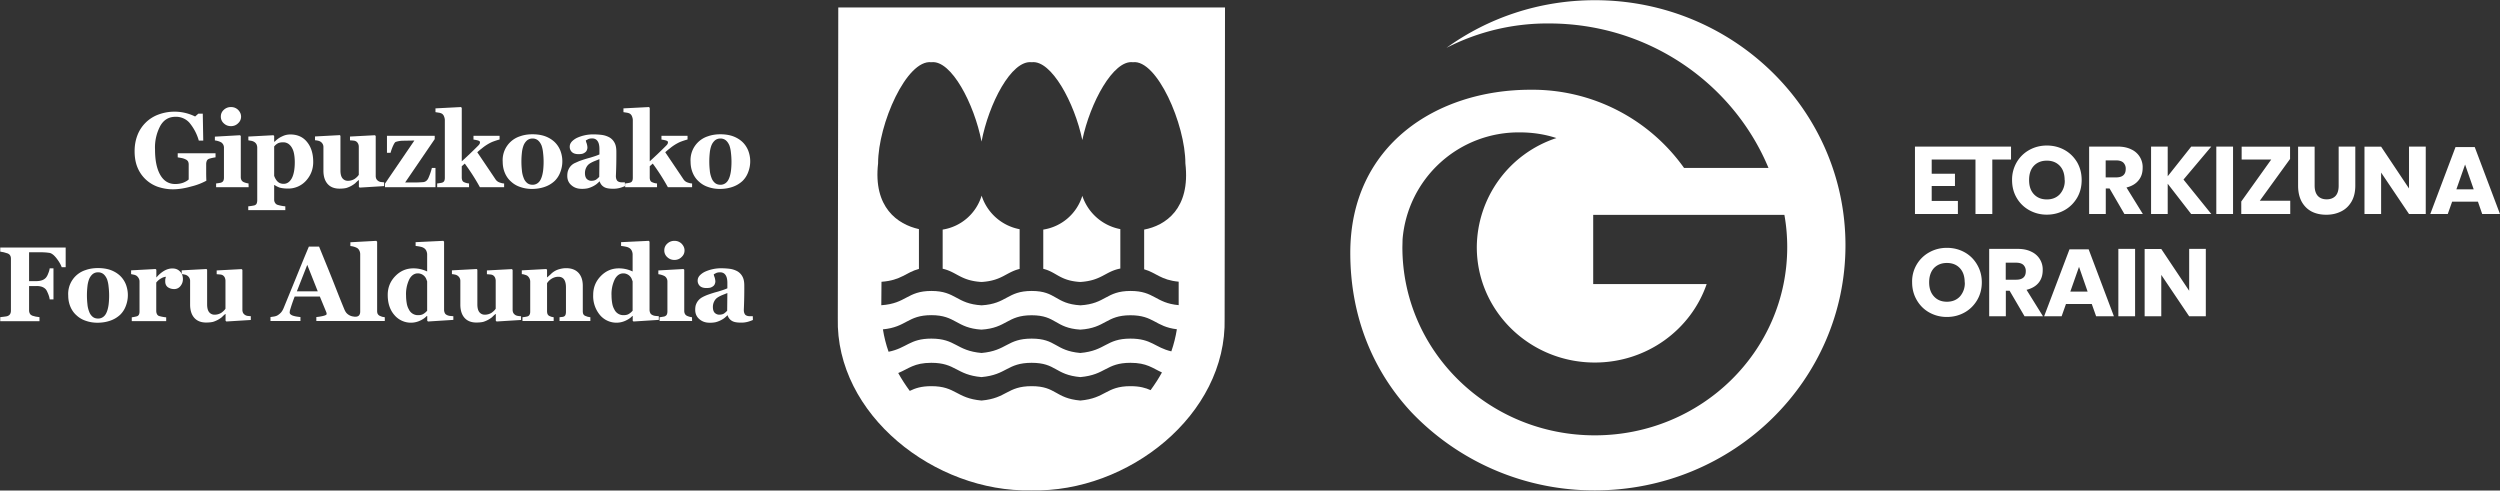 <?xml version="1.0" encoding="utf-8"?>
<svg xmlns="http://www.w3.org/2000/svg" viewBox="90.18 117.3 351.65 69">
  <rect x="90.18" y="117.3" width="351.65" height="69" fill="#333333" stroke="none"/>
  <style>
    path {
      fill: white;
    }
  </style>
  <g transform="matrix(1.33 0 0 -1.33 0 302.85)">
    <path d="M0 0a5.14 5.14 0 0 0-4.13-3.57v-4.15c1.42-.35 1.74-1.26 3.91-1.39C2.05-8.97 2.41-8 4.02-7.69v4.17A5.27 5.27 0 0 0 0 0" transform="translate(182.27 118.8)"></path>
    <path d="M0 0a5.14 5.14 0 0 0-4.12-3.59v-4.14c1.5-.34 1.9-1.27 4.11-1.4C2.15-9 2.58-8.1 4.02-7.75v4.2A5.25 5.25 0 0 0 0 0" transform="translate(171.62 118.82)"></path>
    <path d="M0 0h-40.9l-.05-32.84c-.26-10.22 10.26-18.46 20.47-18.23C-10.28-51.32.2-43.1-.04-32.89zm-7.87-40.47c-.53.24-1.14.42-2.13.42-2.6 0-2.6-1.28-5.3-1.52-2.7.24-2.53 1.52-5.15 1.52-2.61 0-2.61-1.28-5.3-1.52-2.7.24-2.7 1.52-5.31 1.52-1.08 0-1.7-.22-2.28-.5-.45.61-.86 1.24-1.22 1.89 1.12.46 1.67 1.08 3.5 1.08 2.61 0 2.61-1.27 5.3-1.51 2.7.24 2.7 1.51 5.31 1.51 2.62 0 2.45-1.27 5.15-1.51 2.7.24 2.7 1.51 5.3 1.51 1.75 0 2.33-.57 3.33-1.02-.35-.64-.76-1.27-1.2-1.87m2.2 4.1c-1.76.41-2.08 1.35-4.33 1.35-2.6 0-2.6-1.28-5.3-1.52-2.7.24-2.53 1.52-5.15 1.52-2.61 0-2.61-1.28-5.3-1.52-2.7.24-2.7 1.52-5.31 1.52-2.3 0-2.58-1-4.52-1.39-.27.76-.47 1.56-.6 2.37 2.5.23 2.6 1.5 5.12 1.5 2.61 0 2.61-1.36 5.3-1.53 2.7.17 2.7 1.52 5.31 1.52 2.62 0 2.45-1.35 5.15-1.52 2.7.17 2.7 1.52 5.3 1.52 2.48 0 2.61-1.21 4.91-1.48-.13-.8-.32-1.58-.59-2.35M-4.9-29v-2.48c-2.47.22-2.55 1.5-5.08 1.5-2.62 0-2.62-1.36-5.31-1.52-2.7.16-2.53 1.52-5.15 1.52-2.61 0-2.61-1.36-5.3-1.52-2.7.16-2.7 1.52-5.31 1.52-2.59 0-2.62-1.33-5.3-1.51l.02 2.48c2.11.15 2.58 1 3.96 1.36v4.21c-2.26.5-4.85 2.3-4.32 6.95 0 4.15 3.02 11.02 5.64 10.7 2.1.26 4.53-4.41 5.3-8.39.76 3.98 3.15 8.65 5.31 8.39 2.07.26 4.53-4.29 5.35-8.23.82 3.94 3.28 8.5 5.35 8.23 2.53.32 5.55-6.55 5.55-10.7.56-4.82-2.13-6.58-4.36-7v-4.2c1.27-.36 1.76-1.14 3.65-1.31" transform="translate(197.36 138.72)"></path>
    <path d="M0 0c0 14.31-11.87 25.92-26.5 25.92-5.88 0-11.31-1.87-15.7-5.04a23.32 23.32 0 0 0 10.84 2.58c10.5 0 19.49-6.32 23.22-15.28h-8.93a19.68 19.68 0 0 1-16.24 8.27c-9.94 0-19.06-5.88-19.06-17.25 0-6.96 2.55-12.65 6.45-16.84a26.7 26.7 0 0 1 19.41-8.28C-11.87-25.92 0-14.32 0 0m-6.46 3.22c.2-1.11.3-2.25.3-3.42 0-11-9.1-19.9-20.35-19.9-11.24 0-20.35 8.9-20.35 19.9l.02.84a12.31 12.31 0 0 0 12.4 11.3c1.35 0 2.65-.2 3.87-.6A12.23 12.23 0 0 1-38.99-.2c0-6.74 5.59-12.2 12.48-12.2 5.5 0 10.17 3.47 11.83 8.3h-12v7.32h19.7z" transform="translate(262.98 113.57)"></path>
    <path d="m0 0-2.67 7.08H-4.7L-7.37 0h1.85l.46 1.3h2.73l.45-1.3Zm-2.78 2.61h-1.83l.92 2.62ZM-9.62 0h1.77v7.13h-1.77V2.7l-2.95 4.42h-1.76V0h1.76v4.38zm-6.08 1.31c.27.47.4 1.03.4 1.7v4.12h-1.76V3c0-.47-.1-.83-.32-1.08-.22-.24-.54-.37-.95-.37-.41 0-.72.13-.94.37-.22.25-.33.61-.33 1.08v4.12h-1.75V3c0-.67.13-1.24.38-1.7.26-.46.6-.8 1.05-1.04.45-.23.97-.34 1.55-.34.59 0 1.11.12 1.57.35.47.23.83.58 1.1 1.04M-27.36 0h5.18v1.4h-3.22l3.2 4.42v1.3h-5.12V5.76h3.13l-3.17-4.44ZM-30 0h1.77v7.13H-30zm-.53 0-2.94 3.64 2.94 3.49h-2.12l-2.49-3.14v3.14h-1.76V0h1.76v3.2l2.48-3.2Zm-7.24 0-1.73 2.8c.56.14.98.39 1.27.75.3.36.44.8.44 1.32a2.05 2.05 0 0 1-1.2 1.96c-.4.2-.88.3-1.46.3h-3V0h1.76v2.7h.4l1.57-2.7Zm-1.81 4.77c0-.3-.08-.52-.25-.67-.16-.15-.42-.23-.77-.23h-1.1v1.8h1.1c.34 0 .6-.08.77-.24a.88.88 0 0 0 .25-.66m-5.15-3.07c.33.56.49 1.19.49 1.89s-.16 1.32-.48 1.88c-.33.55-.77.99-1.33 1.3-.56.31-1.18.47-1.87.47-.68 0-1.3-.16-1.86-.47a3.5 3.5 0 0 1-1.33-1.3 3.64 3.64 0 0 1-.49-1.88c0-.7.16-1.33.49-1.89.32-.55.77-.99 1.33-1.3a3.76 3.76 0 0 1 1.86-.47c.68 0 1.3.16 1.86.47.56.31 1 .75 1.33 1.3m-1.3 1.89a2.1 2.1 0 0 0-.52-1.5c-.34-.36-.8-.55-1.37-.55-.58 0-1.04.19-1.38.56-.34.37-.5.86-.5 1.49s.16 1.13.5 1.5c.34.36.8.55 1.38.55.58 0 1.03-.19 1.38-.56.34-.37.5-.87.5-1.5m-7.65 2.18h1.98v1.37h-10.16V0h4.54v1.38h-2.77v1.58h2.46v1.3h-2.46v1.5h4.63V0h1.78z" transform="translate(332.2 116.88)"></path>
    <path d="M0 0v7.13h-1.76V2.7l-2.95 4.42h-1.76V0h1.76v4.38L-1.76 0Zm-9.25 0h1.77v7.13h-1.77zm-2.35 0h1.88l-2.67 7.08h-2.03L-17.1 0h1.85l.46 1.3h2.73zm-.9 2.61h-1.83l.92 2.62zM-17.22 0l-1.74 2.8c.56.14.99.39 1.28.75.29.36.43.8.43 1.32a2.05 2.05 0 0 1-1.2 1.96c-.39.2-.88.3-1.45.3h-3.01V0h1.76v2.7h.4l1.58-2.7Zm-1.82 4.77c0-.3-.08-.52-.25-.67-.16-.15-.42-.23-.77-.23h-1.1v1.8h1.1c.34 0 .6-.08.77-.24a.88.88 0 0 0 .25-.66m-5.15-3.07c.33.56.5 1.19.5 1.89s-.17 1.32-.5 1.88c-.32.55-.76.99-1.32 1.3-.56.31-1.18.47-1.87.47-.68 0-1.3-.16-1.86-.47a3.5 3.5 0 0 1-1.82-3.18c0-.7.17-1.33.5-1.89.32-.55.76-.99 1.32-1.3a3.76 3.76 0 0 1 1.86-.47c.68 0 1.3.16 1.86.47.56.31 1 .75 1.33 1.3m-1.3 1.89a2.1 2.1 0 0 0-.52-1.5c-.34-.36-.8-.55-1.37-.55-.58 0-1.03.19-1.37.56-.34.37-.51.86-.51 1.49s.17 1.13.5 1.5c.35.36.8.55 1.38.55.58 0 1.04-.19 1.38-.56.34-.37.5-.87.5-1.5" transform="translate(301.09 106.06)"></path>
    <path d="M0 0a4.2 4.2 0 0 1-.62-.13c-.15-.04-.25-.12-.3-.23a.89.89 0 0 1-.07-.35v-.9a16.74 16.74 0 0 1 .02-.86 6.6 6.6 0 0 0-1.6-.61c-.7-.2-1.36-.3-1.95-.3-.56 0-1.08.1-1.57.26a3.62 3.62 0 0 0-2.16 2.04c-.21.5-.31 1.08-.31 1.73 0 .61.1 1.17.3 1.69a3.76 3.76 0 0 0 2.2 2.18 4.9 4.9 0 0 0 3.9-.2l.34.3h.47l.05-2.85h-.47a5.1 5.1 0 0 1-1 1.9 1.9 1.9 0 0 1-1.45.62c-.7 0-1.23-.3-1.6-.92A4.83 4.83 0 0 1-6.4.83c0-1.14.18-2.03.55-2.68.37-.65.9-.97 1.58-.97.32 0 .6.05.85.14.25.1.44.21.58.34v1.58a.7.7 0 0 1-.07.33.58.58 0 0 1-.29.23c-.1.05-.24.1-.4.13L-4 0v.43h4z" transform="translate(90.6 122.87)"></path>
    <path d="M0 0c0-.28-.1-.51-.32-.71-.2-.2-.46-.3-.75-.3-.3 0-.55.1-.76.3a.93.93 0 0 0-.31.71c0 .28.1.52.31.71.21.2.47.3.76.3.3 0 .55-.1.76-.3C-.12.51 0 .28 0 0m.8-7.47h-3.44v.4a5.91 5.91 0 0 1 .51.08c.12.05.2.1.25.19.04.08.07.2.07.33v3.18a.66.66 0 0 1-.3.57 1.95 1.95 0 0 1-.66.2v.4l2.66.15.08-.08V-6.4c0-.13.03-.24.08-.33a.5.5 0 0 1 .23-.2 1.86 1.86 0 0 1 .51-.14z" transform="translate(93.3 127.18)"></path>
    <path d="M0 0c0 .27-.02.54-.06.79-.04.25-.1.47-.21.67-.1.2-.23.35-.39.47a.97.97 0 0 1-.59.17c-.23 0-.42-.04-.56-.12a1.3 1.3 0 0 1-.37-.32v-3.1A1.68 1.68 0 0 1-1.87-2c.1-.1.2-.18.31-.22a.97.97 0 0 1 .38-.07c.36 0 .64.19.86.58.21.39.32.96.32 1.71m1.95.02c0-.77-.26-1.43-.76-1.98a2.52 2.52 0 0 0-1.94-.83c-.35 0-.63.04-.85.1-.21.08-.4.17-.53.27h-.05v-1.54c0-.13.03-.24.09-.33a.5.5 0 0 1 .23-.21A4.04 4.04 0 0 1-1-4.67v-.4h-3.92v.4a5.44 5.44 0 0 1 .65.1c.12.04.2.11.24.2.04.1.06.22.06.34v5.6a.9.9 0 0 1-.08.32.66.66 0 0 1-.22.24.99.99 0 0 1-.28.12l-.36.06v.4l2.65.14.08-.07v-.6l.05-.02c.24.25.5.44.8.57.28.14.57.2.86.2.74 0 1.34-.26 1.77-.8.43-.53.65-1.23.65-2.1" transform="translate(98.98 122.36)"></path>
    <path d="m0 0-2.59-.16-.08.08v.71h-.03c-.13-.1-.25-.22-.36-.33A2.8 2.8 0 0 0-4-.2c-.17-.04-.41-.07-.72-.07-.55 0-.97.17-1.26.5-.29.33-.44.8-.44 1.4V4.1a.66.66 0 0 1-.3.59.69.69 0 0 1-.27.11c-.12.03-.22.04-.32.05v.4l2.63.14.06-.08V1.66c0-.38.07-.65.21-.83a.71.71 0 0 1 .59-.27c.25 0 .49.07.7.2.2.14.34.28.44.43v2.96c0 .12-.02.23-.07.33a.6.6 0 0 1-.2.24.64.64 0 0 1-.29.09 7.1 7.1 0 0 1-.37.03v.4l2.64.14.08-.08V1.07c0-.13.03-.23.07-.32A.66.66 0 0 1-.59.52.68.68 0 0 1-.33.43L0 .4Z" transform="translate(108.43 119.83)"></path>
    <path d="M0 0h-5.34v.38l3.11 4.56-1.16-.02a2.58 2.58 0 0 1-.82-.13c-.07-.03-.16-.16-.27-.4-.11-.24-.2-.49-.27-.75h-.38v1.8h5.05v-.35L-3.21.5a17.23 17.23 0 0 0 .86 0A12.96 12.96 0 0 1-1.3.54a.6.6 0 0 1 .35.15c.09.08.16.18.21.3a6.5 6.5 0 0 1 .36 1.05H0z" transform="translate(113.86 119.71)"></path>
    <path d="M0 0h-2.56a22.29 22.29 0 0 1-1.6 2.5l-.32-.28v-1.2a.8.8 0 0 1 .06-.31.37.37 0 0 1 .22-.19A1.41 1.41 0 0 1-3.71.4V0h-3.37v.4a4.19 4.19 0 0 1 .51.08c.12.04.2.1.24.19.04.08.06.2.06.33v6.1c0 .12-.03.25-.08.38a.6.6 0 0 1-.23.3.98.98 0 0 1-.3.1l-.38.06v.4l2.7.14.08-.09V2.74a46.57 46.57 0 0 1 1.71 1.63c.12.12.19.21.2.28l.02.11c0 .07-.06.13-.17.17-.12.04-.3.08-.52.11v.4h2.76v-.39c-.36-.1-.64-.2-.83-.28a4.7 4.7 0 0 1-1.05-.67c-.14-.1-.3-.24-.48-.4A774.22 774.22 0 0 0-.92.85.83.83 0 0 1-.5.51C-.33.45-.17.4 0 .4Z" transform="translate(121.12 119.71)"></path>
    <path d="M0 0c.08.2.14.45.18.74a8 8 0 0 1 0 1.9 3.3 3.3 0 0 1-.16.78c-.1.23-.21.4-.37.54a.87.87 0 0 1-.58.2.87.87 0 0 1-.61-.22 1.4 1.4 0 0 1-.36-.55 3.1 3.1 0 0 1-.16-.73 8.48 8.48 0 0 1 0-1.86c.02-.27.08-.53.18-.79.08-.23.2-.4.36-.54.15-.13.35-.2.6-.2.2 0 .4.07.55.19.16.12.28.3.37.54m1.39 3.8c.27-.26.47-.56.61-.9A3.16 3.16 0 0 0 2 .6a2.5 2.5 0 0 0-.6-.93A2.94 2.94 0 0 0 .36-.95c-.4-.14-.85-.22-1.36-.22-.44 0-.85.07-1.22.2-.37.12-.7.31-.98.57-.28.24-.5.55-.65.9-.16.37-.24.77-.24 1.21A2.64 2.64 0 0 0-2.25 4.4c.39.14.82.21 1.31.21.5 0 .95-.07 1.34-.21.38-.14.71-.34.99-.6" transform="translate(125.06 120.7)"></path>
    <path d="m0 0-.6-.24c-.2-.09-.37-.18-.5-.28-.13-.1-.23-.23-.31-.4a1.28 1.28 0 0 1-.12-.56c0-.28.07-.49.2-.62.13-.12.29-.19.47-.19.2 0 .37.04.5.12.13.09.24.19.34.3zm2.7-2.85a3.95 3.95 0 0 0-.57-.2 2.61 2.61 0 0 0-.69-.08c-.44 0-.77.06-.98.2a1 1 0 0 0-.43.57H0a3.41 3.41 0 0 0-.36-.32 2.78 2.78 0 0 0-.86-.4 2.76 2.76 0 0 0-.66-.06c-.42 0-.78.12-1.07.37-.3.25-.45.58-.45 1 0 .23.03.44.1.6a1.36 1.36 0 0 0 .66.74l.47.21c.32.12.71.25 1.17.37.46.14.79.25 1 .35v.53c0 .1 0 .21-.02.36s-.05.28-.1.38a.72.72 0 0 1-.23.3.7.7 0 0 1-.43.12 1 1 0 0 1-.4-.07l-.26-.14c.01-.08.04-.19.1-.34.04-.15.07-.3.07-.43a.72.72 0 0 0-.05-.23.51.51 0 0 0-.14-.22.95.95 0 0 0-.28-.17C-1.84.55-2 .53-2.22.53c-.3 0-.53.07-.69.22a.76.76 0 0 0-.23.58c0 .2.08.38.24.55.16.16.36.3.59.4a4.17 4.17 0 0 0 1.61.34c.35 0 .67-.02.97-.06.29-.04.55-.13.79-.26.22-.13.4-.31.53-.55.14-.25.2-.56.2-.96a49.73 49.73 0 0 0-.05-2.58c0-.16.03-.3.08-.39.04-.1.12-.17.22-.21a.8.8 0 0 1 .3-.06h.35z" transform="translate(131.2 122.68)"></path>
    <path d="M0 0h-2.56a22.29 22.29 0 0 1-1.6 2.5l-.32-.28v-1.2a.8.8 0 0 1 .06-.31.37.37 0 0 1 .22-.19A1.41 1.41 0 0 1-3.71.4V0h-3.37v.4a4.19 4.19 0 0 1 .51.08c.12.04.2.1.24.19.04.08.06.2.06.33v6.1c0 .12-.03.25-.08.38a.6.6 0 0 1-.23.3.98.98 0 0 1-.3.1l-.38.06v.4l2.7.14.08-.09V2.74a46.57 46.57 0 0 1 1.71 1.63c.12.12.19.21.2.28l.02.11c0 .07-.06.13-.17.17-.12.04-.3.08-.52.11v.4h2.76v-.39c-.36-.1-.64-.2-.83-.28a4.7 4.7 0 0 1-1.05-.67c-.14-.1-.3-.24-.48-.4A774.22 774.22 0 0 0-.92.85.83.83 0 0 1-.5.51C-.33.45-.17.4 0 .4Z" transform="translate(141 119.71)"></path>
    <path d="M0 0c.08.2.14.45.18.74a8 8 0 0 1 0 1.9 3.3 3.3 0 0 1-.16.78c-.1.23-.21.4-.37.54a.87.87 0 0 1-.58.2.87.87 0 0 1-.61-.22 1.4 1.4 0 0 1-.36-.55 3.1 3.1 0 0 1-.16-.73 8.48 8.48 0 0 1 0-1.86c.02-.27.08-.53.18-.79.08-.23.2-.4.36-.54.15-.13.35-.2.6-.2.2 0 .4.07.55.19.16.12.28.3.37.54m1.39 3.8c.27-.26.47-.56.61-.9A3.16 3.16 0 0 0 2 .6a2.5 2.5 0 0 0-.6-.93A2.94 2.94 0 0 0 .36-.95c-.4-.14-.85-.22-1.36-.22-.44 0-.85.07-1.22.2-.37.12-.7.31-.98.57-.28.24-.5.55-.65.9-.16.37-.24.77-.24 1.21A2.64 2.64 0 0 0-2.25 4.4c.39.14.83.21 1.31.21.5 0 .95-.07 1.34-.21.38-.14.71-.34.99-.6" transform="translate(144.93 120.7)"></path>
    <path d="M0 0h-.42c-.1.3-.3.62-.56.96-.27.34-.52.53-.76.56a6.04 6.04 0 0 1-.93.06h-1.2v-3.05h.77c.22 0 .4.03.56.08a1 1 0 0 1 .43.26c.09.1.18.24.26.46.09.21.14.4.16.55h.4V-3.4h-.4c-.02.16-.07.36-.17.6s-.18.4-.25.47c-.1.11-.24.2-.4.26a1.8 1.8 0 0 1-.59.08h-.77v-2.57c0-.13.03-.24.08-.34.05-.1.14-.17.28-.23l.33-.09.41-.06v-.43h-4.15v.43l.42.05c.17.02.3.04.36.07a.5.5 0 0 1 .27.22c.05.09.08.2.08.35V.9c0 .12-.02.23-.07.32-.05.1-.14.18-.28.24l-.4.12-.38.07v.43H0z" transform="translate(74.75 111.25)"></path>
    <path d="M0 0c.08.2.14.45.18.74a8 8 0 0 1 0 1.9 3.3 3.3 0 0 1-.16.78c-.1.23-.21.4-.37.54a.87.87 0 0 1-.58.2.87.87 0 0 1-.61-.22 1.4 1.4 0 0 1-.36-.55 3.1 3.1 0 0 1-.16-.73 8.48 8.48 0 0 1 0-1.86c.02-.27.08-.53.18-.79.08-.23.2-.4.36-.54.15-.13.35-.2.6-.2.2 0 .4.07.55.19.16.12.28.3.37.54m1.39 3.8c.27-.26.47-.56.61-.9A3.16 3.16 0 0 0 2 .6a2.5 2.5 0 0 0-.6-.93A2.93 2.93 0 0 0 .36-.95c-.4-.14-.85-.22-1.36-.22-.44 0-.85.07-1.22.2-.37.12-.7.31-.98.57-.28.24-.5.55-.65.9-.16.37-.24.77-.24 1.21A2.64 2.64 0 0 0-2.25 4.4c.39.14.83.21 1.31.21.5 0 .95-.07 1.34-.21.38-.14.71-.34.99-.6" transform="translate(79.11 106.55)"></path>
    <path d="M0 0c0-.28-.09-.52-.26-.73a.82.82 0 0 0-.67-.32c-.26 0-.48.07-.67.2-.18.14-.27.34-.27.6 0 .13 0 .23.02.3l.05.2c-.16-.01-.34-.07-.52-.18-.19-.1-.35-.25-.5-.43v-3c0-.14.03-.24.07-.33.04-.08.1-.15.2-.2a3.86 3.86 0 0 1 .78-.15v-.4h-3.64v.4a5.2 5.2 0 0 1 .51.1c.12.03.2.1.24.18.05.08.07.2.07.33v3.18c0 .13-.03.25-.1.36a.82.82 0 0 1-.22.25.85.85 0 0 1-.24.1l-.33.07v.4l2.59.14.08-.08v-.8h.02c.25.3.52.52.8.69.28.16.57.25.87.25.34 0 .6-.1.81-.32C-.1.61 0 .33 0 0" transform="translate(87.15 109.99)"></path>
    <path d="m0 0-2.59-.16-.08.08v.71h-.03c-.13-.1-.25-.22-.36-.33A2.8 2.8 0 0 0-4-.2c-.17-.04-.41-.07-.73-.07-.54 0-.96.17-1.25.5-.29.33-.44.8-.44 1.4V4.1a.66.66 0 0 1-.3.59.69.69 0 0 1-.27.11c-.12.03-.22.04-.32.05v.4l2.63.14.06-.08V1.66c0-.38.07-.65.21-.83a.71.71 0 0 1 .59-.27c.25 0 .49.07.7.2.2.14.34.28.44.43v2.96c0 .12-.03.23-.07.33a.6.6 0 0 1-.2.24.64.64 0 0 1-.29.09 7.2 7.2 0 0 1-.37.03v.4l2.64.14.08-.08V1.07c0-.13.03-.23.07-.32A.66.66 0 0 1-.59.52.68.68 0 0 1-.33.43L0 .4Z" transform="translate(94.33 105.67)"></path>
    <path d="m0 0-1.11 2.8-1.1-2.8Zm4.05-3.14h-4.2v.42c.2.02.43.05.69.11.26.06.4.13.4.21a.61.61 0 0 1-.06.25L.22-.55h-2.66a18.2 18.2 0 0 1-.51-1.5l-.02-.19c0-.12.09-.22.26-.3.18-.08.47-.14.88-.18v-.42H-5v.42l.4.06c.15.03.27.07.36.13.15.09.27.2.38.32.1.13.19.28.26.46l1.26 3.08c.42 1.03.88 2.17 1.4 3.4H.14C.85 2.99 1.42 1.6 1.82.57c.4-1.02.74-1.87 1.02-2.54.05-.1.1-.2.18-.3a1.18 1.18 0 0 1 .66-.38l.37-.06Z" transform="translate(101.41 108.7)"></path>
    <path d="M0 0h-3.42v.4a5.91 5.91 0 0 1 .51.08c.12.05.2.1.24.2.04.07.07.18.07.32v6.07c0 .13-.03.26-.09.38a.65.65 0 0 1-.23.27 1.89 1.89 0 0 1-.72.21v.4l2.74.15.09-.09V1.07c0-.14.02-.25.07-.33a.48.48 0 0 1 .23-.2l.23-.09L0 .4Z" transform="translate(108.5 105.56)"></path>
    <path d="M0 0v3.1l-.1.27a.97.97 0 0 1-.88.58c-.37 0-.67-.2-.9-.61a3.6 3.6 0 0 1-.35-1.75c0-.3.03-.56.07-.8.04-.24.11-.45.22-.64a1.05 1.05 0 0 1 1-.62c.21 0 .4.04.54.13.14.08.28.2.4.34m2.77-.97L.09-1.14l-.08.07v.5l-.04.02a2.3 2.3 0 0 0-.72-.5 2.28 2.28 0 0 0-2.72.6c-.47.54-.7 1.25-.7 2.12 0 .77.26 1.43.79 1.98s1.17.83 1.92.83A3.33 3.33 0 0 0 0 4.15v1.8c0 .13-.03.25-.08.37a.69.69 0 0 1-.22.28c-.11.08-.25.14-.42.17-.17.04-.34.06-.5.08v.4l2.93.14.08-.09V.12a.8.8 0 0 1 .07-.35c.04-.1.12-.17.22-.22a.97.97 0 0 1 .33-.1l.36-.03z" transform="translate(112.98 106.65)"></path>
    <path d="m0 0-2.59-.16-.08.08v.71h-.03c-.13-.1-.25-.22-.36-.33A2.8 2.8 0 0 0-4-.2c-.17-.04-.41-.07-.73-.07-.54 0-.96.17-1.25.5-.29.33-.44.8-.44 1.4V4.1a.66.66 0 0 1-.3.59.69.69 0 0 1-.27.11c-.12.03-.22.04-.32.05v.4l2.63.14.06-.08V1.66c0-.38.07-.65.21-.83a.71.71 0 0 1 .59-.27c.25 0 .49.07.7.2.2.14.34.28.44.43v2.96c0 .12-.03.23-.07.33a.6.6 0 0 1-.2.24.64.64 0 0 1-.29.09 7.2 7.2 0 0 1-.37.03v.4l2.64.14.08-.08V1.07c0-.13.03-.23.07-.32a.65.65 0 0 1 .5-.32C-.23.41-.12.4 0 .4Z" transform="translate(122.91 105.67)"></path>
    <path d="M0 0h-3.26v.4l.25.03c.1 0 .17.03.22.05.08.04.13.1.16.18.03.07.05.19.05.34v2.56c0 .37-.07.65-.2.84-.14.19-.34.28-.6.28-.15 0-.28-.02-.4-.06A1.5 1.5 0 0 1-4.58 4V1.06c0-.13.02-.24.05-.32.04-.09.1-.15.18-.2l.22-.09.25-.05V0h-3.3v.4a4.33 4.33 0 0 1 .51.08c.12.04.2.1.24.19.05.08.07.2.07.33v3.19a.78.78 0 0 1-.31.6.9.9 0 0 1-.25.1c-.1.04-.21.06-.33.07v.4l2.59.14.08-.08v-.8h.02l.37.33a1.97 1.97 0 0 0 .93.54c.22.06.45.1.7.1.58 0 1.02-.18 1.32-.51.3-.34.44-.8.44-1.35V1.05c0-.14.02-.25.06-.33A.43.43 0 0 1-.5.53l.22-.08L0 .4Z" transform="translate(130.24 105.56)"></path>
    <path d="M0 0v3.1l-.1.27a.97.97 0 0 1-.88.58c-.37 0-.67-.2-.9-.61a3.6 3.6 0 0 1-.35-1.75c0-.3.03-.56.07-.8.04-.24.11-.45.22-.64a1.05 1.05 0 0 1 1-.62c.21 0 .4.04.54.13.14.08.28.2.4.34m2.77-.97L.09-1.14l-.08.07v.5l-.04.02c-.17-.2-.41-.36-.71-.5a2.28 2.28 0 0 0-2.72.6 3.13 3.13 0 0 0-.71 2.12c0 .77.26 1.43.79 1.98s1.17.83 1.92.83A3.33 3.33 0 0 0 0 4.15v1.8c0 .13-.03.25-.08.37a.69.69 0 0 1-.22.28c-.11.08-.25.14-.42.17-.17.04-.34.06-.5.08v.4l2.93.14.08-.09V.12a.8.8 0 0 1 .07-.35c.04-.1.12-.17.22-.22a.97.97 0 0 1 .33-.1l.36-.03z" transform="translate(134.71 106.65)"></path>
    <path d="M0 0c0-.28-.1-.51-.32-.71-.2-.2-.46-.3-.75-.3-.3 0-.55.1-.76.3a.93.93 0 0 0-.31.71c0 .28.1.52.31.71.21.2.47.3.76.3.3 0 .55-.1.76-.3C-.12.51 0 .28 0 0m.8-7.47h-3.44v.4a7.88 7.88 0 0 1 .51.08c.12.05.2.1.25.19.04.08.07.2.07.33v3.18a.66.66 0 0 1-.3.57 1.95 1.95 0 0 1-.66.2v.4l2.66.15.08-.08V-6.4c0-.13.03-.24.08-.33a.5.5 0 0 1 .23-.2 1.86 1.86 0 0 1 .51-.14z" transform="translate(140.2 113.03)"></path>
    <path d="m0 0-.6-.24c-.2-.09-.37-.18-.5-.28-.13-.1-.23-.23-.31-.4a1.28 1.28 0 0 1-.12-.56c0-.28.07-.49.2-.62.13-.12.29-.19.47-.19.2 0 .37.04.5.12.13.09.24.19.34.3zm2.7-2.85a3.95 3.95 0 0 0-.57-.2 2.61 2.61 0 0 0-.69-.08c-.44 0-.77.06-.98.2a1 1 0 0 0-.43.57H0a3.41 3.41 0 0 0-.36-.32 2.78 2.78 0 0 0-.86-.4 2.76 2.76 0 0 0-.66-.06c-.42 0-.78.12-1.07.37-.3.25-.45.58-.45 1 0 .23.03.44.1.6a1.42 1.42 0 0 0 .66.73c.14.08.3.15.47.22.32.12.71.25 1.17.37.46.14.79.25 1 .35v.53c0 .1 0 .21-.02.36s-.05.28-.1.38a.72.72 0 0 1-.23.3.7.7 0 0 1-.43.12 1 1 0 0 1-.4-.07l-.26-.14c.01-.08.04-.19.1-.34.04-.15.07-.3.07-.43a.72.72 0 0 0-.05-.23.51.51 0 0 0-.14-.22.95.95 0 0 0-.28-.17C-1.84.55-2 .53-2.22.53c-.3 0-.53.07-.69.22a.76.76 0 0 0-.23.58c0 .2.08.38.24.55.16.16.36.3.59.4a4.17 4.17 0 0 0 1.61.34c.35 0 .67-.02.97-.06.29-.04.55-.13.79-.26.22-.13.4-.31.53-.55.14-.25.2-.56.2-.96a49.73 49.73 0 0 0-.05-2.58c0-.16.03-.3.08-.39.04-.1.12-.17.22-.21a.8.8 0 0 1 .3-.06h.35z" transform="translate(144.73 108.52)"></path>
  </g>
</svg>
